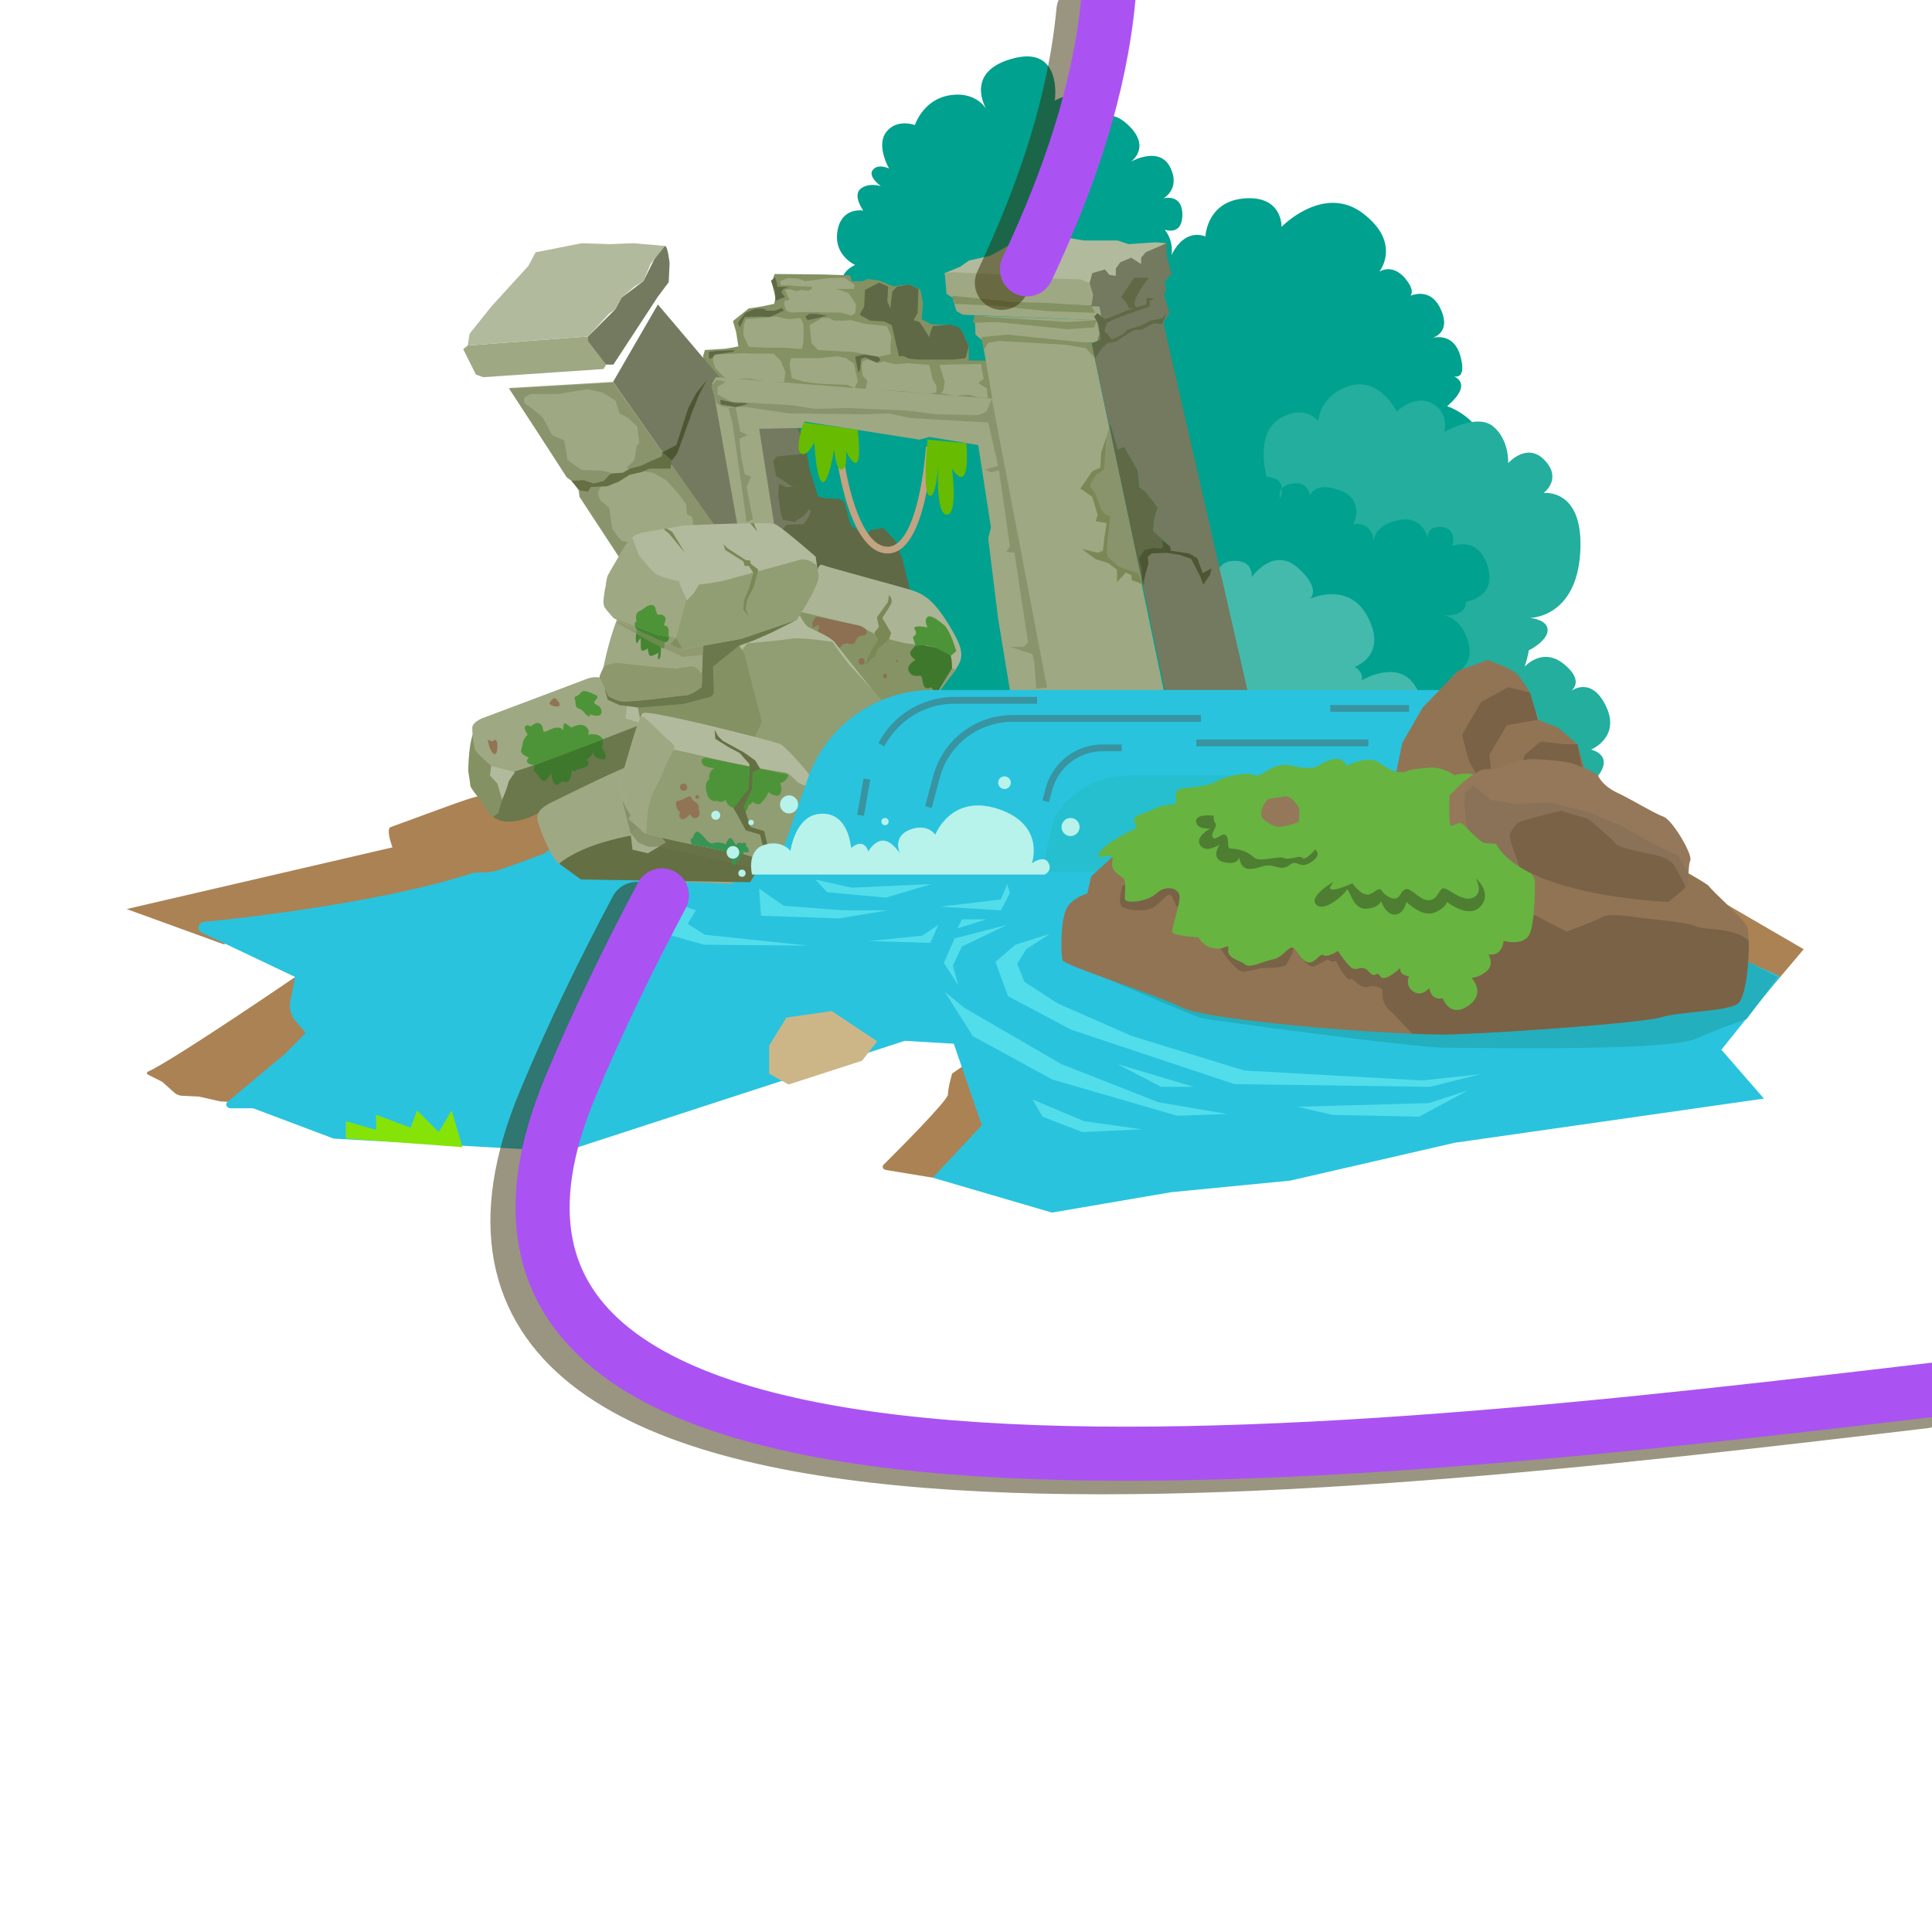 <svg xmlns="http://www.w3.org/2000/svg" width="1000" height="1000" viewBox="0 0 1000 1000"><defs><style>.cls-1{isolation:isolate;}.cls-2{fill:#00a18e;}.cls-3{fill:#23ae9e;}.cls-4{fill:#44baac;}.cls-5{fill:#5f6946;}.cls-6{fill:#737a5f;}.cls-33,.cls-7{fill:#849162;}.cls-8{fill:#b2ba9d;}.cls-9{fill:#9ea883;}.cls-10{fill:#c2a382;}.cls-11{fill:#67bb00;}.cls-12{fill:#89946c;}.cls-13{fill:#7a8855;}.cls-14{fill:#4c5633;}.cls-15{fill:#647044;}.cls-16{fill:#ab8254;}.cls-17{fill:#aad233;}.cls-18{fill:#29c3de;}.cls-19{fill:#52ddeb;}.cls-20{fill:#abb494;}.cls-21{fill:#869365;}.cls-22{fill:#3e782d;}.cls-23{fill:#4d9438;}.cls-24{fill:#919d73;}.cls-25{fill:#8c7051;}.cls-26,.cls-29{fill:#6b784b;}.cls-27{fill:#917454;}.cls-28{fill:#a5ae8b;}.cls-29{opacity:0.48;}.cls-29,.cls-33{mix-blend-mode:multiply;}.cls-30{fill:#389454;}.cls-31{fill:#8d996d;}.cls-32{fill:#458532;}.cls-33{opacity:0.57;}.cls-34{fill:#818e5e;}.cls-35{fill:#3894a0;}.cls-36{fill:#26bfcf;}.cls-37{fill:#b7f2eb;}.cls-38{fill:#7a6246;}.cls-39{fill:#23afbd;}.cls-40{fill:#7a6247;}.cls-41{fill:#67b441;}.cls-42{fill:#4e7e31;}.cls-43{fill:#947859;}.cls-44{fill:#897258;}.cls-45{fill:#86e307;}.cls-46{fill:#ccb687;}.cls-47,.cls-48{fill:none;stroke-linecap:round;stroke-miterlimit:10;stroke-width:28px;}.cls-47{stroke:#362d02;opacity:0.5;}.cls-48{stroke:#aa53f2;}</style></defs><title>L2</title><g class="cls-1"><g id="plano_2"><path class="cls-2" d="M436.29,155.41s-5.62-12.65,6.32-18.27c0,0-11.24-4.92-9.14-17.57S446.83,109,446.83,109s-5.62-7.73-1.41-11.24S456,96.38,456,96.38s-7-4.92-4.22-8.43,8.43-.7,8.43-.7-7-11.95-1.41-19,14.76-3.51,14.76-3.51,4.22-13.35,18.27-15.46,19,7.73,19,7.73-12.65-19.68,13.35-26.7,21.79,21.79,21.79,21.79,9.84-6.32,14.76,2.11a10.77,10.77,0,0,1-2.11,14.05s11.24-16.16,24.6-4.22,2.11,19.68,2.11,19.68S600,75.3,605.65,86.54s-3.51,16.16-3.51,16.16,9.84-2.81,9.84,8.43-9.14,7.73-9.14,7.73a17.08,17.08,0,0,1,3.51,13.35s5.62-14.05,17.57-9.84c0,0,.7-18.27,20.38-19.68s19,14.76,19,14.76,21.79-22.49,42.16-7,8.43,30.22,8.43,30.22,7-4.92,14.05,4.22-1.41,9.84-1.41,9.84,12.65-8.43,19,4.92-4.92,15.46-4.92,15.46,11.95-4.22,15.46,9.84-5.62,9.14-5.62,9.14,14.05,2.81-1.41,16.16c0,0,28.11,9.14,17.57,37.25l21.79,130H458.78L367.42,227.79Z"/><path class="cls-3" d="M655.55,246.77s-6.32-22.49,7-30.22S682.25,218,682.25,218s.7-13.35,16.16-18.27S723,213,723,213s9.14-9.14,18.27-4.22,6.32,14.76,6.32,14.76,16.87-9.84,25.3-2.81,7.73,19,7.73,19,9.84-11.24,19-1.41-.7,16.87-.7,16.87,21.08-2.81,19,30.92-26,33.73-26,33.73,9.14.7,9.14,6.32-9.84,10.54-9.84,10.54,0,2.11-2.11,8.43c0,0,9.14-10.54,20.38-1.41S813,357.8,813,357.8s10.54-8.43,18.27,7.73S823.5,388,823.5,388s13.35,2.81,2.11,15.46-16.16,1.41-16.16,1.41,9.84,9.14-2.11,19.68c0,0,9.14-2.81,10.54,7.73s-13.35,13.35-13.35,13.35l-68.87-9.14L756,383.8s14.76-11.24,7-24.6-14.76-8.43-14.76-8.43,15.46-3.51,11.95-17.57-13.35-14.76-13.35-14.76,11.95,1.41,11.95-7c0,0,16.16-2.11,11.24-18.27s-18.27-10.54-18.27-10.54,2.81-9.14-5.62-9.84-7,6.32-7,6.32-2.11-12.65-15.46-9.84-12.65,11.24-12.65,11.24,0-10.54-10.54-9.14c0,0,6.32-12.65-7-17.57S678,256.6,678,256.6s-.7-7.73-9.14-6.32-6.32,7.73-6.32,7.73S667.5,247.47,655.55,246.77Z"/><path class="cls-4" d="M628.84,306.5S626.74,291,638,290.34s9.84,8.43,9.84,8.43,11.24-16.16,23.89-4.92S678,310,678,310s20.38-9.84,30.22,9.84-7,25.3-7,25.3,4.92,2.81,3.51,7c0,0,17.57-10.54,26.7,1.41s4.22,21.79,4.22,21.79,4.72-14.09,23.89-7c0,0,9.14-15.46,21.08,0,0,0,12.65-8.43,15.46,2.81s-4.92,12.65-4.92,12.65,9.14,10.54-2.11,15.46l-28.81,58.33L616.19,444.94Z"/></g><g id="plano1"><path class="cls-5" d="M411.93,218l4.45,9.6L419,242.78l4.45,14.29,3.28.7,7.73.47,2.58,1.64s2.81,10.78,3.28,11.71,7.5,5.62,7.5,5.62l2.81-2.81,6.56-1.17,6.56,7,3.51,9.84,4.45,18.27s-41.23,6.32-42.16,5.86-35.84-27.64-35.84-27.64l-3-64.42,1.17-4.45Z"/><path class="cls-6" d="M416.85,234.82l-14.76,1.41-1.87,2.34,1.41,7.73,8.67,5.62,4.45-.47-8,.7-3.51-1.87-.47,6.09L404,265l1.17,4,6.09,1.17,4.92-3.28,2.58-3.28s1.17.23.7,1.87-3.51,5.86-3.51,5.86l-8.9.23-3,3.75-4.45,2.58-7.73-58.8,19-.94,2.81,5.39Z"/><polygon class="cls-7" points="400.92 141.82 425.98 142.06 440.04 142.53 440.98 145.57 446.36 145.57 449.18 144.4 454.8 145.1 462.29 148.15 470.26 147.21 476.35 149.79 477.75 157.05 477.05 165.25 481.97 167.82 493.68 168.53 497.9 171.34 501.41 179.3 501.41 186.56 515 186.8 518.04 209.29 365.78 202.26 363.91 184.22 364.85 181.18 375.62 180.47 382.18 179.3 381.01 171.81 379.37 166.18 387.57 159.63 393.89 158.69 400.69 157.28 401.39 154.24 399.51 146.27 400.92 141.82"/><polygon class="cls-6" points="563.84 144.16 562.79 150.49 567.71 159.98 576.84 156.11 580.35 153.65 606.36 141.71 603.9 132.57 603.78 125.89 599.33 125.54 565.6 135.73 563.84 144.16"/><polygon class="cls-6" points="567.71 177.43 601.44 167.71 605.3 162.44 602.49 152.25 603.54 150.49 602.84 145.92 606.36 141.71 595.11 138.19 564.19 153.65 553.3 156.46 567.71 177.43"/><polygon class="cls-8" points="489 141.35 496.96 138.07 501.65 134.79 512.42 132.45 529.29 123.08 543.81 121.21 552.71 123.08 561.15 124.49 578.48 124.49 584.1 126.36 598.16 125.42 603.78 125.89 593 130.58 590.66 133.39 590.66 136.67 585.51 133.39 579.89 135.73 577.54 139.01 577.54 142.76 574.26 142.29 571.92 139.48 565.36 141.35 563.96 146.51 522.26 145.57 489.47 144.16 489 141.35"/><polygon class="cls-9" points="317.33 197.66 384.79 293.58 332.08 306.23 299.84 257.07 299.49 253.79 296.33 249.23 293.4 247.24 263.57 200.82 317.33 197.66"/><polygon class="cls-6" points="340.52 157.6 317.33 197.66 384.79 293.58 388.74 214.44 340.52 157.6"/><polygon class="cls-9" points="382.65 277.22 368.59 198.51 370.47 195.23 515.23 206.47 541.47 367.64 524.13 365.76 516.64 320.32 511.49 278.62 512.89 273 506.33 230.37 481.03 226.15 475.88 227.56 416.38 218.19 415.91 221.47 392.95 221.94 401.39 275.81 382.65 277.22"/><polygon class="cls-9" points="539.74 357.88 508.11 174.47 565.03 177.63 605.09 370.53 539.74 357.88"/><polygon class="cls-6" points="650.41 377.91 608.25 382.12 591.41 302.42 592.07 302.99 593 294.08 593 286.59 597.69 285.19 603.78 286.12 605.65 282.84 596.75 274.88 597.22 269.25 599.1 262.7 593 254.73 589.72 252.39 588.79 243.48 581.76 231.31 578.48 232.71 574.73 219.59 574.23 221.14 565.03 177.63 601.92 166.03 650.41 377.91"/><polygon class="cls-9" points="304.41 174.15 313.78 188.67 312.37 191.01 250.06 195.23 246.31 193.83 239.76 180.71 242.1 178.83 304.41 174.15"/><path class="cls-10" d="M459.48,286.47c-19.59,0-25.85-46.4-26.1-48.38l3.48-.45c1.64,12.61,8.91,45.32,22.62,45.32,4.57,0,11-4.4,15.92-25.35a183.82,183.82,0,0,0,3.88-26.41l3.51.22a187.82,187.82,0,0,1-4,27C474.49,277,468,286.47,459.48,286.47Z"/><path class="cls-11" d="M415.91,218.66s-4.68,13.59-1.41,15.93,7-5.62,7-5.62.94,19.68,4.22,20.61,6.09-17.33,6.09-17.33.47,10.78,3.75,10.78,2.34-9.37,2.34-9.37,9.37,19.21,6.09-11.24Z"/><path class="cls-11" d="M480.1,227.56s-2.81,27.17.94,29,4.68-17.33,4.68-17.33-1.87,26.7,4.22,27.17,2.81-23.89,2.81-23.89,9.37,15.93,7.5-13.12"/><path class="cls-6" d="M304.41,174.15l14.05-14.05,3.28-6.09L333,145.57l5.62-11.24s4.22-7,5.62-7,2.34,8.9,2.34,8.9l-.47,9.84-5.62,7.5-23,35.14h-3.75l-9.37-12.18Z"/><polygon class="cls-8" points="344.23 127.3 327.83 125.89 315.65 126.36 301.13 125.89 277.24 130.58 273.49 137.61 254.28 158.69 243.04 172.74 242.1 178.83 304.41 174.15 315.19 162.44 318.46 160.09 321.74 154 328.3 148.38 332.99 145.57 336.74 136.67 344.23 127.3"/><polygon class="cls-9" points="567.71 165.72 569.11 172.74 567.71 177.43 508.21 176.02 504.93 173.21 504.46 163.37 567.71 165.72"/><polygon class="cls-9" points="493.21 154.94 569.11 158.69 570.05 164.31 567.71 165.72 498.37 162.91 495.09 161.03 493.21 154.94"/><polygon class="cls-9" points="489 141.35 493.21 140.89 533.04 142.76 539.13 146.04 544.75 144.16 559.27 144.63 563.96 146.51 565.83 152.6 564.89 158.22 495.09 155.41 489.93 152.13 489 141.35"/><polygon class="cls-7" points="492.75 153.07 524.6 156.35 541.94 156.81 564.89 158.22 566.77 161.97 542.41 161.03 514.3 158.22 494.15 157.28 492.75 153.07"/><polygon class="cls-7" points="504.46 163.37 515.7 164.31 552.71 166.65 567.71 165.72 566.3 169.46 552.71 170.4 515.7 166.65 503.52 167.12 504.46 163.37"/><polygon class="cls-7" points="509.14 181.18 511.49 177.43 517.11 176.49 550.84 178.37 562.08 180.24 566.77 185.39 565.03 177.63 521.32 173.21 508.11 174.47 509.14 181.18"/><polygon class="cls-5" points="605.65 282.84 603.78 286.12 597.69 285.19 593 286.59 593 294.08 592.07 302.99 591.41 302.42 574.23 221.14 574.73 219.59 578.48 232.71 581.76 231.31 588.79 243.48 589.72 252.39 593 254.73 599.1 262.7 597.22 269.25 596.75 274.88 605.65 282.84"/><polygon class="cls-12" points="591.41 302.42 585.98 297.83 571.92 289.87 567.23 289.4 560.21 284.24 568.18 286.12 571.92 284.24 573.33 277.69 572.86 270.66 567.23 269.73 568.18 266.44 565.37 257.07 559.27 252.86 565.37 243.96 569.58 242.08 570.04 234.12 574.23 221.14 591.41 302.42"/><polygon class="cls-12" points="513.36 206.47 541.94 355.93 536.32 356.39 535.38 342.81 534.44 338.59 527.41 336.25 522.73 334.84 529.76 334.84 532.1 332.5 525.07 286.12 520.86 285.65 522.73 282.84 517.11 243.49 512.89 244.42 509.61 243.02 516.64 241.14 511.49 218.66 485.72 217.25 470.73 216.31 459.95 213.97 447.3 214.44 408.42 213.97 386.4 210.69 380.77 210.69 374.68 210.69 370.94 208.82 368.13 199.92 370.94 196.64 375.62 197.57 371.4 200.38 371.4 204.13 378.43 207.88 409.82 209.75 422 211.63 438.4 211.16 470.26 212.57 484.78 214.44 506.33 214.91 510.55 213.03 513.36 206.47"/><polygon class="cls-12" points="377.03 211.16 378.9 217.72 381.92 238.51 381.92 238.51 382.65 243.49 384.05 252.86 386.4 270.19 389.68 268.79 386.4 251.92 388.74 246.77 385.46 245.36 383.58 235.99 382.65 227.09 386.87 225.22 383.12 223.34 380.77 210.69 377.03 211.16"/><path class="cls-13" d="M572.62,226.74,570,234.12l-.46,8L565.36,244l-6.09,8.9,6.09,4.22,2.81,9.37-.94,3.28,5.62.93-1.29,8.08-.7,6.68-2.69.7-8-1.88,7,5.16,6.44,2,4.57,3.51v6.32l4.57-4.92,3.16,1.52s-.7,2.69.35,2.69,5.08,1.9,5.08,1.9l-2.27-5.76-10.19-3.51-5.62-4.92-.35-5.62,1.76-15.46-2.46-.7L570.16,264l-3.51-9.14L564.19,252l.7-2.46,2.46-3.87,4.22-2.81.35-7.38Z"/><polygon class="cls-14" points="627.09 294.2 626.38 297.36 622.87 302.63 621.11 298.07 616.55 289.28 610.57 287.17 603.78 286.12 596.17 286.47 594.06 288.23 594.41 291.74 591.41 302.42 590.9 294.2 589.49 288.93 592.3 284.71 596.87 283.66 601.09 284.01 602.14 282.61 601.44 279.8 605.65 282.84 606 285.07 615.49 286.47 619.71 288.93 622.52 296.66 627.09 294.2"/><path class="cls-12" d="M321.74,279.8c-1.41-1.05-4.92-6.32-4.92-6.32l-1.41-10.54-4.92-4.22-1.05-3.51,1.41-3.51,9.49-2.46,2.11-2.81L317.53,245l-6.32-1.41L301,243.25,293.63,238l-.7-5.27-1.05-4.92-6-2.46L281,216.2s-6.32-5.62-8.43-6.68-1.05-3.87-1.05-3.87l3.16-1.76h14.41l15.11-2.46,7.73,1.76,6.68,4.22,2.11,6.68,4.22,2.11,4.92,4.57,1.05,8.43L329.47,231l-1.05,7-4.22,4.22,6,1.41,7.73,1.05,7,3.87,6,6.68,4.22,5.62.35,5.27,2.81,1.41.7,4.92-8.47,7.14,20.77-5.73-54-75.81-53.76,3.16,29.67,45.31,2.86,2.51,3.75,4.8.44,3.45,20.06,30.63,18.51-5.11C332.11,281.85,322.64,280.47,321.74,279.8Z"/><polygon class="cls-15" points="295.74 248.87 302.07 248.52 307.34 250.28 312.61 248.87 315.42 245.71 317.53 245.01 322.45 244.66 325.96 242.55 331.58 241.14 336.85 238.69 342.48 236.22 342.83 234.12 347.75 238.33 347.04 242.55 336.15 242.55 332.29 244.31 325.96 245.71 320.34 249.23 314.37 251.69 305.93 252.04 304.18 254.5 299.96 253.79 295.74 248.87"/><polygon class="cls-14" points="342.83 234.12 350.09 230.37 356.18 211.39 360.39 203.43 365.78 196.87 361.8 204.37 358.52 212.57 350.56 234.59 347.75 238.33 342.83 234.12"/><path class="cls-5" d="M587,143.81l-4.92,7.38-1.76,2.46,2.46,2.81,1.76,3.16,4.22-.35s-3.16-.35-.35-6a46.43,46.43,0,0,1,6.32-9.49Z"/><polygon class="cls-5" points="571.92 165.25 579.3 162.44 583.16 160.68 593.36 157.52 593.36 154.35 597.57 154.35 595.11 155.76 595.11 158.57 579.3 164.19 572.98 167 571.57 171.22 573.33 172.98 575.43 175.79 580.71 173.33 583.87 170.52 590.9 168.41 595.46 165.95 601.44 164.9 603.9 162.09 601.44 167.71 596.87 167.36 591.25 170.52 587.03 170.87 583.87 172.63 577.54 176.84 573.33 177.55 570.87 179.65 566.77 185.39 565.03 177.63 569.81 175.79 568.76 168.06 566.3 163.84 568.06 162.09 571.92 165.25"/><polygon class="cls-9" points="387.57 179.54 398.11 180 406.78 180 414.98 180.71 415.91 176.73 415.91 167.82 414.27 164.54 408.42 165.25 401.39 163.84 394.36 164.54 386.16 165.25 384.99 168.06 384.76 173.45 387.57 179.54"/><path class="cls-9" d="M419,168.29l6.56-3.75H429l2.58,1.41h6.09a8.08,8.08,0,0,1,2.81-.23c.94.23,7,1.87,7,1.87L459,168.76s2.34,4.92,2.34,5.62-.47,4.68-.47,4.68l.23,4.22-6.56,1.41-13.35-2.58-10.31-.47-7.5-.47-3.28-3.51Z"/><path class="cls-9" d="M404.2,186.8l-3.75-3.75h-9.6l-5.39-.23-10.78.47-4.68.23-1.17,2.58,1.41,4.45s5.15,5.62,6.09,5.62,11.48-.23,11.48-.23l9.37,1.64,8.67.23.7-5.15Z"/><path class="cls-9" d="M415.21,185.39h-5.86l-.7,3.28,1.17,7,5.86,1.87s5.62.7,7.26.94,15.46.7,15.46.7l4,1.64,1.64-3.51-2.11-9.14-4-2.81-4.45-.94-9.6.94Z"/><path class="cls-9" d="M449.18,186.1l-2.58.7a9.49,9.49,0,0,0-.7,2.34c0,.7.7,5.39.7,5.39l2.34,2.58-.94,4.45,19,.94,13.82,1.41,3.75-.7.23-3.28-2.11-3.75L481,188.91,470.26,188l-7.26.47L457.37,187l-2.58.94Z"/><path class="cls-9" d="M507.74,188.44l-16.4.23-5.15.23.94,2.81,1.87,5.86-.7,4.45s-1.64,1.64-.94,1.64,6.56,1.17,6.56,1.17l7.5-.47,5.39,1.41,4.45.23-.47-4.92-4.45-2.81,2.81-2.11Z"/><polygon class="cls-9" points="406.31 150.02 408.88 149.79 412.63 150.72 414.27 150.02 418.25 150.49 420.13 149.55 420.13 148.38 412.16 148.15 408.88 147.68 404.2 147.68 403.73 145.57 407.48 143.93 413.1 144.16 416.85 145.57 423.64 144.63 429.03 143.93 436.99 143.7 439.1 145.1 442.38 147.44 441.91 149.55 432.78 149.55 439.1 151.66 440.98 154.24 443.08 157.52 442.62 162.2 440.74 163.37 434.89 161.73 425.75 161.73 419.66 161.5 409.59 161.73 407.01 160.8 406.07 158.45 406.07 155.64 408.65 155.18 406.31 150.02"/><polygon class="cls-5" points="459.72 148.38 455.03 146.27 447.77 150.02 447.54 153.77 447.3 158.69 444.96 162.91 450.35 165.95 457.84 166.42 461.59 168.29 464.17 179.54 465.34 184.46 467.45 184.22 470.49 185.63 474.94 186.1 493.21 186.1 499.77 185.39 501.41 179.3 497.9 171.34 495.56 169 491.57 168.06 482.91 168.76 481.74 171.34 481.03 174.62 477.99 169.7 475.88 166.65 472.83 165.72 474.94 161.97 475.18 154.71 475.41 149.55 470.26 147.21 464.17 148.38 461.82 150.96 460.89 159.86 459.25 155.88 459.72 148.38"/><polygon class="cls-5" points="416.85 163.84 418.02 165.72 423.41 164.54 428.09 163.37 422.24 162.44 418.96 162.44 416.85 163.84"/><polygon class="cls-5" points="401.15 143.46 399.05 145.34 401.15 150.96 401.39 155.88 402.56 155.18 406.31 153.77 404.43 151.19 405.37 149.55 408.42 148.62 402.32 148.38 402.09 146.27 401.15 143.46"/><polygon class="cls-5" points="442.62 184.69 444.26 192.89 445.19 191.48 445.66 185.86 447.77 184.92 453.86 187.74 455.73 186.33 454.56 184.69 447.54 183.52 444.72 183.99 442.62 184.69"/><path class="cls-5" d="M381.95,167.12l.94,2.34,2.58-5.39,8-.23,4.92.23,7.26-3.28-.94-1.41-3.51,1.41h-4.22l-1.64-.94a27.84,27.84,0,0,0-4.45,0c-.7.23-5.15,2.11-5.15,2.11Z"/><polygon class="cls-5" points="366.95 185.63 366.95 182.11 370.94 181.65 380.31 181.18 379.6 182.11 370 183.52 368.36 185.39 366.95 185.63"/><polygon class="cls-5" points="372.81 206.94 380.54 208.58 385.46 208.58 387.1 209.05 380.77 210.69 373.04 209.29 372.81 206.94"/><polygon class="cls-16" points="868 453.19 933.6 491.32 902.68 527.87 852.27 493.57 868 453.19"/><polygon class="cls-17" points="528.86 378.39 532.22 407.37 361.67 407.37 359.2 385.08 528.86 378.39"/><polygon class="cls-16" points="363.91 403.48 360.36 402.11 65.54 470.52 115.67 488.73 360.85 433.93 363.91 403.48"/><path class="cls-16" d="M482.8,609.57l-24.27-4c-1.52-.25-2.16-1.75-1.17-2.73,7.75-7.69,33.31-33.32,33.31-36.38,0-3.61,2.17-10.84,2.17-10.84l8-5.42,21-1.81,19.57,48.8Z"/><path class="cls-16" d="M152.8,505.68s-63.35,43.25-76.21,49a.83.83,0,0,0,0,1.56l6.57,3.28a6.13,6.13,0,0,1,1.35.91l5.69,5.1a6.78,6.78,0,0,0,4.2,1.64l7.9.37a7.36,7.36,0,0,1,1.32.18L114,570.08l3.83.2,24.46-4.8,45.51-25.56Z"/><path class="cls-18" d="M105.93,477.12c28.93-2.68,114.5-13.45,153.06-30.71l102.67-25.26v-21L527,398.54l96.64-27.13,297.74,134L891,543.33l22,25.3-160,22.86-85.21,19.6-61.64,6-61.65,10.55L482.8,609.57l25.39-27.13-14.51-42.2-25.38-1.51L292.41,596l-119.67-6.65-41.23-15.52a2.8,2.8,0,0,0-1-.18h-11c-2.12,0-3.19-2.13-1.69-3.38l29.51-24.62,10.88-11-5.18-6.16a12,12,0,0,1-2.78-10.17l2.52-12.64-48.42-23C101.51,481.13,102.53,477.44,105.93,477.12Z"/><polygon class="cls-19" points="543.34 483.36 525.54 488.98 515.23 497.88 521.79 515.68 554.59 533.02 638.92 561.13 740.11 562.53 766.35 555.98 736.36 559.25 644.07 554.1 585.98 536.3 547.56 519.43 530.23 508.19 526.48 498.82 531.16 491.32 543.34 483.36"/><polygon class="cls-19" points="521.32 478.67 497.9 489.92 493.21 499.75 496.02 510.06 488.53 498.35 494.15 485.7 521.32 478.67"/><polygon class="cls-19" points="489 513.34 503.52 536.3 544.75 558.79 609.4 577.53 635.17 576.59 599.56 570.5 549.43 550.82 499.3 521.77 489 513.34"/><polygon class="cls-19" points="671.71 572.84 739.64 570.97 759.79 564.41 734.49 577.99 689.51 577.06 671.71 572.84"/><polygon class="cls-19" points="578.48 550.82 600.97 562.53 617.83 562.53 578.48 550.82"/><polygon class="cls-19" points="534.44 569.09 561.15 580.34 591.13 584.55 560.21 585.96 539.6 577.99 534.44 569.09"/><polygon class="cls-19" points="458.55 464.62 428.09 461.81 422 455.25 440.74 459.46 481.97 457.59 458.55 464.62"/><polygon class="cls-19" points="392.95 459.93 405.61 468.83 436.53 471.18 459.48 471.18 434.18 475.39 393.89 473.99 392.95 459.93"/><polygon class="cls-19" points="345.17 458.06 334.86 460.87 333.93 464.62 346.57 470.71 346.11 483.83 364.38 488.98 418.25 489.45 364.85 483.83 355.94 478.2 360.16 471.18 341.42 464.62 345.17 458.06"/><polygon class="cls-19" points="449.64 487.11 477.29 484.3 485.72 478.67 481.5 488.04 449.64 487.11"/><polygon class="cls-19" points="486.65 469.3 518.04 465.56 521.32 457.59 522.73 462.27 518.04 471.18 486.65 469.3"/><polygon class="cls-19" points="497.9 475.86 495.56 480.55 510.55 475.86 497.9 475.86"/><path class="cls-16" d="M408.88,368.34c-2.34,1.56-3.51,18.27-3.51,22.49s16.16,14.76,16.16,14.76l26.7-28.81S437.7,364.83,434.18,362s-8.43-3.51-10.54-2.81S413.1,365.53,408.88,368.34Z"/><path class="cls-16" d="M202.28,428.07c-3.56,1.29,2.81,15.46,4.22,19.68s5.62,4.22,8.43,4.22,34.43,0,39.35-.7,20.38-7,26.7-9.14,2.11-14.05-4.22-24.6-9.14-5.62-19-6.32S243,413.32,202.28,428.07Z"/><path class="cls-20" d="M416.61,307.91c7.11-7.11,5.62-16.87,9.14-15.46s40.76,11.24,47.08,13.35,11.95,6.32,20.38,21.08S496.73,343,488.29,355,477.05,367.64,464.4,369s-40.76-4.22-40.76-4.22-17.57-30.92-20.38-36.54S408.88,315.64,416.61,307.91Z"/><path class="cls-21" d="M483.84,361.55l8.9-15.46a20.6,20.6,0,0,0-.7-6.56c-.94-2.81-7.5-4.22-9.37-4.68S468.85,333,468.85,333s-12.18-2.81-14.05-3.75-10.07-5.39-10.07-5.39l-30.92-7.26-8.67,22,43.57,27.64Z"/><path class="cls-22" d="M473.89,334.26s-2.81,2.46-2.81,3.87,2.81,3.51,2.81,3.51-5.62,2.81-3.16,6.32,5.62.7,6.32,2.46.35,7.73,4.92,5.27l2.81,3.51,3.51-6,4.45-7.14s-.12-5.5-.7-6.56-4.1-3.51-4.1-3.51-8.78-1.76-10.19-2.11A9.89,9.89,0,0,0,473.89,334.26Z"/><path class="cls-23" d="M487.94,323s-6.32-5.62-8.08-3.51.35,5.27.35,5.27-8.43-1.76-6.68,1.05-1.05,3.87-1.05,3.87l1.41,4.57a18,18,0,0,1,8.78.59,38.08,38.08,0,0,1,9.37,4.68l2.93-2.46S491.46,324.77,487.94,323Z"/><polygon class="cls-24" points="495.09 346.32 492.75 346.09 484.78 359.21 495.09 346.32"/><path class="cls-13" d="M447.54,344.45l5.62-5.27,1.05-3.16,6-5.27,1.05-3.16-4.57-7.73s3.51-5.27,4.57-7.38-1.05-4.57-1.05-4.57l-.7,3.87-5.62,7.73,1.05,4.92-2.46,3.16,2.11,3.51L451.4,336Z"/><path class="cls-25" d="M422.59,319.15s-2.46,2.11-2.11,4.57,1.76-.35,3.16,0-3.16,9.84-.7,10.54,4.92-3.87,6-2.11-5.27,10.89,0,9.14,4.57-6,7.38-7.73,5.27,1.76,6.68-2.11,4.92-1.41,5.62-3.87-3.87-3.75-3.87-3.75Z"/><ellipse class="cls-25" cx="445.95" cy="342.34" rx="1.58" ry="1.76"/><ellipse class="cls-25" cx="458.08" cy="349.89" rx="1.05" ry="1.23"/><circle class="cls-25" cx="464.23" cy="342.16" r="0.53"/><path class="cls-26" d="M252.17,418.94c4.55,8,12.65,7,19.68,4.92s26-14.05,30.92-16.16,28.11-11.24,28.11-11.24l5.62-23.19L245.85,388v9.14C245.85,402.07,249.36,414,252.17,418.94Z"/><path class="cls-7" d="M246.55,376.77l6,14.05,7.38,8.43V414l-2.11,7-3.16,2.11L248,413.32s-4.57-5.62-4.57-6.68-1.05-7.38-1.05-7.38S242.33,381,246.55,376.77Z"/><path class="cls-9" d="M336.5,373.26s-19.68-19-22.49-21.08-7-2.11-10.54-.7-54.11,20.38-54.11,20.38-4.92,2.11-4.92,4.92A54.62,54.62,0,0,0,245.85,388c.7,2.11,10.54,9.84,12.65,12.65S317.53,380.29,336.5,373.26Z"/><polygon class="cls-8" points="254.28 396.45 266.58 399.61 263.42 404.18 262.01 408.75 259.9 414.02 257.44 405.59 253.58 401.37 254.28 396.45"/><path class="cls-23" d="M276.77,396.1s-4.57-.53-4-2.46,1.41-1.41,1.41-1.41-5.27-1.58-4.39-4.22.53-5.27,3.34-7.73c0,0-2.28-3.16-1.23-4.39s2.81.18,2.81.18,3.16-3.16,5.09-1.23.7,3.16,1.76,3.87,7-4.57,10-.7c0,0-.35-4.57,1.23-3.51s3,2.11,3,2.11,4.57-2.81,7.38-.53,1.05,4.22,1.05,4.22,5.8-1.49,7.91,2.46Z"/><path class="cls-22" d="M276.77,396.1s-1.23,2.28.35,3.69,3.34,5.27,5.09,4.22,3-4,3-4,1.05,8.43,4,5.8,3.16,0,4.92-1.41,1.93-5.8,1.93-5.8,1.76,1.58,2.64-.35c7.64-1.41,6-3.34,5.27-5.27,0,0,3.87-2.64,2.46-4.22,0,0,.92,2.4,2.11,3.16s5.45,2.28,5.09-.35a11.06,11.06,0,0,0-2.28-4.92s.88-.79.7-3.87Z"/><path class="cls-23" d="M300.78,358.39c-1.71,2.42-4.1,1.87-3.28,3.4s-.35,4.45,2.23,5,5,6.44,5.74,2.93c0,0,6.09,2.46,5.86-1.41s-3.87-3.16-3.75-4.68,3.75-3-.12-4.22C307.45,359.44,302.18,356.39,300.78,358.39Z"/><path class="cls-27" d="M289.42,365.3c-1.08,1.22-5.27-.47-5-1.29s2.23-3.4,3.16-2.46S290.35,364.24,289.42,365.3Z"/><path class="cls-27" d="M252.52,382.75c.35,4.45,2.69,8,3.75,7.61s1.29-3.4,1.17-5.27-1.41-2.81-2-1.76S252.52,382.75,252.52,382.75Z"/><path class="cls-8" d="M460.89,368.34c-11.24-13.35-26.7-33-28.81-35.84s-10.54-6.32-13.35-7.73-5.62-8.43-7.73-11.24-16.87,4.22-27.41,7.73-44.27,17.57-47.08,19-6.32,2.81-8.43,4.22-4.22,27.41-4.22,27.41L440.51,408.4Z"/><path class="cls-24" d="M382.65,338.59v9.84c0,1.87,2.81,16.87,3.28,21.55s1.87,16.4,1.87,16.4l38.89,23.42s35.61-38.42,34.2-41.46-17.8-20.38-21.08-24.13-8.9-11.95-8.9-11.95-15.93-2.58-21.55-1.64S386.86,333,386.86,333A41.87,41.87,0,0,0,382.65,338.59Z"/><path class="cls-7" d="M385.46,338.59l-8.9-14.05-6.09-1.41s-39.82,12.18-41.7,13.12-1.41,3.75-1.64,9.14,5.39,33,5.39,33l54.35,11.24,7.5-15.93S385.93,341.87,385.46,338.59Z"/><path class="cls-9" d="M305.58,454.08s-12.65-4.92-16.16-7S281,433,279.58,428.78s-4.22-8.43,5.62-13.35,37.25-18.27,40.76-19,54.81,23.19,59.73,28.81,2.11,14.05,3.51,20.38S378,457.59,378,457.59Z"/><path class="cls-15" d="M332.52,431.82c-4.22,0-18.27,2.81-28.58,7s-14.52,8.2-14.52,8.2l11.24,8.2,87.61,1.41,6.56-10.78-44-17.8Z"/><polygon class="cls-28" points="334.39 424.33 326.43 431.35 327.37 439.79 335.33 441.66 344.7 436.04 334.39 424.33"/><path class="cls-29" d="M322.09,414.37s4.22,8.43,6.68,10.89,8.08,4.92,8.08,4.92l59.38,13-4.57,6.32-50.6-11.24h-5.62l-4.92-2.11-4.1-4.8Z"/><path class="cls-8" d="M421.53,405.59a11.45,11.45,0,0,1-.77,2.56c-3.39,9-16.8,37.49-16.8,37.49s-57.39-10-69.53-14.36a12.51,12.51,0,0,1-1.25-.51,2.61,2.61,0,0,1-.9-.58c-.12-.15-.25-.33-.39-.53a80.84,80.84,0,0,1-4.91-8.76c-3.4-6.82-6.81-15-5.95-16.7,1.19-2.39,7.25-25.66,10.53-33,.57-1.28,1.05-2.07,1.42-2.17,4.92-1.41,68.17,14.76,71,16.16S421.53,402.78,421.53,405.59Z"/><path class="cls-24" d="M420.77,408.15c-3.39,9-16.8,37.49-16.8,37.49s-57.39-10-69.53-14.36l0,.54-1.21-1.05a2.61,2.61,0,0,1-.9-.58c-.12-.15-.25-.33-.39-.53l-6.59-5.73,1.69-3,18.65-33.57,3.07.66,10,2.15,17.8,4.22s25.77,5.15,28.58,5.15,6.09,3.75,7.49,5.16C413.59,405.61,418,407.22,420.77,408.15Z"/><path class="cls-9" d="M348.71,388c-.79,1.78-2.63,4.57-4.48,9.18a124.65,124.65,0,0,1-6.56,13.58l-2.35,8.9-.89,11.64,0,.54-1.21-1.05-1.29-1.12-6.59-5.73,1.69-3c-3.4-6.82-6.81-15-5.95-16.7,1.19-2.39,7.25-25.66,10.53-33a3.19,3.19,0,0,1,.95-.3c1.41,0,10.78,9.84,10.78,9.84s4.68,3.75,5.62,5.15C349.24,386.39,349.12,387,348.71,388Z"/><path class="cls-23" d="M365.78,392.23s-3-.47-2.58,2.34,6.56,3,6.56,3a5.41,5.41,0,0,0-2.58,5.86s-2.81.94-1.41,6.79,5.62,4.22,5.62,4.22,1.64,1.64,4.22-.47a5.74,5.74,0,0,0,4.1,4.22s.82,3.51,4.1,3,3.51-4.45,3.51-4.45a2,2,0,0,0,1.87-1.87s2.81,2.11,4.22,1.17,4-4.45,4.22-6.09c0,0,5.15,3.75,6.32.7a5.85,5.85,0,0,0-.23-5.15s4.45-1.64,4.22-4.68Z"/><polygon class="cls-15" points="369.88 377.83 370.23 382.4 376.91 386.61 382.88 389.77 387.8 395.4 388.15 397.86 387.45 408.4 379.72 418.24 386.05 429.83 393.42 431.94 395.53 440.72 396.24 443.18 397.64 438.97 395.53 430.18 388.5 428.07 384.99 417.53 389.21 408.4 389.56 399.61 393.42 397.86 390.96 393.64 384.99 389.42 374.1 383.45 371.64 380.99 369.88 377.83"/><path class="cls-27" d="M350.56,418.94s-1.87-4.45.47-4.45,6.32-3.75,6.79-1.64,4.92,2.81,3.75,6.09c0,0,1.64,2.81-.7,4.22s-3.75-1.87-3.75-1.87-2.58,3.51-4.45,2.58-.7-3.51-.7-3.51Z"/><circle class="cls-27" cx="353.84" cy="407.46" r="1.87"/><circle class="cls-27" cx="360.87" cy="412.47" r="0.96" transform="translate(-157.08 591.58) rotate(-67.89)"/><path class="cls-30" d="M358.05,437s-1.17-3,0-3,1.17-5.39,4.22-2.81,4.45,6.09,7.26,5.15,6.09.7,6.09.7,1.64-4.45,3-3a13.52,13.52,0,0,1,2.34,3.51s1.17-2.34,2.81-.94c0,0,3-1.64,2.34,1.41,0,0,.94.23,1.41,2.11s-2.81.7-2.81.7l.47,1.64Z"/><path class="cls-30" d="M377,440.49s-.94,2.11,0,3.51,1.64-1.41,1.64-1.41-.23,5.39,1.41,5.15,1.41-4.68,1.41-4.68,0,2.58.94,2.34.7-3.51.7-3.51Z"/><polygon class="cls-26" points="313.13 357.1 314.54 362.19 320.69 365 330.64 366.23 330 362.54 313.13 357.1"/><path class="cls-26" d="M330.65,366.23l23-1.87,13.65-3.61a3,3,0,0,0,2.2-3l-.62-18.26-.7-7.5-12.18-.47L328.77,358.5Z"/><path class="cls-9" d="M364.61,323.37c-.46,6.48-.93,18.44-1.19,25.85-.13,3.85-.22,6.47-.22,6.47s-5.62,4.22-8.43,4.22-30.22,4.22-34.43,2.81a29.83,29.83,0,0,1-5.63-2.6,16.38,16.38,0,0,0-2.1-6.54c-.26-.43-1.81-.09-1.54-1.52.3-1.66.72-3.89,1.25-6.51,1.67-8.14,4.59-20.07,9.42-30.63C352.66,313.53,365.31,313.53,364.61,323.37Z"/><path class="cls-31" d="M363.42,349.22c-.13,3.85-.22,6.47-.22,6.47s-5.62,4.22-8.43,4.22-30.22,4.22-34.43,2.81a29.83,29.83,0,0,1-5.63-2.6l-3.64-8.05-.8-1.76a29,29,0,0,1,2.05-4.74,2.82,2.82,0,0,1,.76-.88c1.17-.7,5.85-1.64,5.85-1.64l17.1,1.88c4.22.46,14.05,1.17,14.05,1.17s8.2-1.64,9.37-.93A13.4,13.4,0,0,1,363.42,349.22Z"/><path class="cls-32" d="M329.57,325.94s-.79,4.21-.33,6.32,2.11-2.81,2.34-1.64-.23,5.62.7,6.09,3-1.17,3-1.17.23,4.45,1.87,4a22.17,22.17,0,0,0,3.75-1.64s-.94,3.51.23,3.28.94-6.56.94-6.56,2.27,3.22,1.72-2.14"/><polygon class="cls-33" points="318.93 322.19 337.2 332.5 353.37 340 365.31 338.83 367.42 329.22 323.15 320.09 318.93 322.19"/><polygon class="cls-26" points="363.44 349.6 382.18 334.38 389.91 331.56 399.05 327.58 412.43 320.83 406.54 313.53 364.61 323.6 363.44 349.6"/><path class="cls-8" d="M412.43,320.83l-28.84,9.8-30.43,5.58c-1.47-.56-2.92-1.15-4.37-1.73-2.23-.9-4.42-1.83-6.56-2.75l-2.12-.92c-10.59-4.65-19.4-9.14-22.59-11-2.28-2.81-4.13-4.49-4.39-9.66a71.23,71.23,0,0,1,.7-9.49c.65-2.89-.11-1.4,2.28-5.45,5.76-9.75,8.17-14.48,11.1-17a12.63,12.63,0,0,1,6.47-2.7c7.73-1.41,20.38-3.51,20.38-3.51s43.57-2.11,47.08-.7,21.08,16.87,21.08,16.87.25,2,.61,4.44c.24,1.57.51,3.3.79,4.69C424.32,300.77,419.73,309.44,412.43,320.83Z"/><path class="cls-24" d="M412.43,320.83l-28.84,9.8-30.43,5.58c-1.47-.56-2.92-1.15-4.37-1.73-2.23-.9-4.42-1.83-6.56-2.75l-2.12-.92c-1.17-9.8-1-25.83,12.08-27.12q2.37-.23,4.45-.46c15.28-1.67,19.21-3,19.21-3l39.35-10.77a14.15,14.15,0,0,1,4.69,1.17,30.58,30.58,0,0,1,3,2.1c.24,1.57.51,3.3.79,4.69C424.32,300.77,419.73,309.44,412.43,320.83Z"/><path class="cls-9" d="M353,301.23l2.81,7.38-7,25.87c-2.23-.9-4.42-1.83-6.56-2.75l-2.12-.92c-10.59-4.65-19.4-9.14-22.59-11-5.62-6.5-5.8-5.09-4.57-14.05,1.05-3.34.62-6.24,3.16-10.54,5.76-9.75,8.17-14.48,11.1-17l3.42,9s6.56,8.66,9.6,10.3S353,301.23,353,301.23Z"/><polygon class="cls-8" points="351.26 300.88 361.8 302.63 358.99 307.2 355.48 310.72 351.26 300.88"/><path class="cls-24" d="M328.71,324.12a9.87,9.87,0,0,0,.86,1.83l-12-6.09Z"/><polygon class="cls-24" points="333.06 327.71 340.58 331.15 336.97 329.69 333.06 327.71"/><path class="cls-24" d="M350.09,330.16l-1.3,4.31-4.94-2a2.4,2.4,0,0,0,2.41-3Z"/><path class="cls-34" d="M347.23,333.22l2.45-2.63a.42.42,0,0,1,.68.1l2.29,4.52a.42.42,0,0,1-.53.58l-4.75-1.89A.42.42,0,0,1,347.23,333.22Z"/><polygon class="cls-13" points="374.45 281.67 375.39 284.71 384.76 290.57 385.46 292.91 387.57 292.91 389.91 296.43 387.8 304.39 385.23 310.48 384.76 315.63 387.57 318.92 385.93 315.17 386.63 310.48 390.14 303.69 392.49 294.79 388.5 291.74 388.27 290.1 385.93 289.87 376.56 283.78 374.45 281.67"/><polygon class="cls-13" points="343.53 273.94 346.34 276.28 354.54 286.12 347.98 275.34 344.93 273.47 343.53 273.94"/><polygon class="cls-13" points="388.27 270.89 392.02 275.11 390.14 270.66 388.27 270.89"/><path class="cls-32" d="M343.84,332.47l-3.27-1.32-7.51-3.44-3.5-1.77a9.87,9.87,0,0,1-.86-1.83l11.54,4.4,6,1A2.4,2.4,0,0,1,343.84,332.47Z"/><path class="cls-23" d="M329.57,325.94l3.5,1.77-3.36-1.54Z"/><path class="cls-23" d="M340.58,331.15l3.27,1.32-.32,0Z"/><path class="cls-23" d="M346.26,329.52l-6-1-11.54-4.4c-.34-1-.4-2.16.77-2.39,0,0-1.64-4.92,2.58-5.86,0,0,6.09-5.62,7.26-.7s1.17,2.11,3.75,3.28.7,4,.7,4.92.94,0,1.88,1.41a4,4,0,0,1,.23,3.28A5.55,5.55,0,0,1,346.26,329.52Z"/><path class="cls-18" d="M750.42,451.27H401.15L418.1,403a68.54,68.54,0,0,1,64.68-45.86H750.42Z"/><path class="cls-35" d="M482.26,418.22l-3.4-.9,4.14-15.6a42.57,42.57,0,0,1,41.1-31.62h97.48v3.51H524.11a39,39,0,0,0-37.71,29Z"/><rect class="cls-35" x="437.55" y="410.86" width="19.02" height="3.51" transform="translate(-36.46 781.83) rotate(-80.07)"/><path class="cls-35" d="M457.73,386.31l-3.05-1.74.8-1.41a44.62,44.62,0,0,1,38.66-22.44h42.64v3.51H494.14a41.1,41.1,0,0,0-35.61,20.66Z"/><path class="cls-35" d="M542.93,415.18l-3.39-.92,1.75-6.44a30.53,30.53,0,0,1,29.41-22.49h9.89v3.51h-9.89a27,27,0,0,0-26,19.9Z"/><rect class="cls-35" x="619.24" y="382.75" width="89.01" height="3.51"/><rect class="cls-35" x="688.58" y="364.94" width="40.76" height="3.51"/><path class="cls-36" d="M750.42,451.27H539.13l5.11-22.58a25.81,25.81,0,0,1,3-7.56c7.17-12,21.67-19.75,37.72-19.75h165.5Z"/><path class="cls-37" d="M389.25,452.67s-3.06-12.24,6.12-15.3,13.77,3.06,13.77,3.06,2.3-17.6,14.54-19.13,16.07,9.95,16.83,17.6c0,0,6.38-5.87,8.93,1.79,0,0,3.06-5.61,7.65-5.61s8.67,6.63,8.67,6.63-4.08-8.67,5.1-12.24S484.12,432,484.12,432s8.16-21.42,32.65-13.26,17.34,28.06,17.34,28.06,6.25-4.46,8.54-.26-1.91,6.12-1.91,6.12Z"/><circle class="cls-37" cx="519.92" cy="405.12" r="3.28"/><circle class="cls-37" cx="458.08" cy="425.26" r="1.87"/><circle class="cls-37" cx="554.12" cy="428.07" r="4.68"/><circle class="cls-37" cx="408.42" cy="416.36" r="4.68"/><circle class="cls-37" cx="379.37" cy="441.19" r="3.28"/><circle class="cls-37" cx="384.05" cy="451.97" r="1.87"/><circle class="cls-37" cx="388.74" cy="425.73" r="1.41"/><circle class="cls-37" cx="370.47" cy="421.98" r="2.34"/><path class="cls-27" d="M720.2,411.91l5.62-27.41,10.54-18.27,18.27-19,15.46-5.62s11.24,4.22,14.05,6.32,7.73,10.54,7.73,10.54l4.22,14.05,10.54,4.22,9.84,8.43,6.32,22.49L808,445.64Z"/><polygon class="cls-38" points="766.58 363.42 756.74 380.29 760.26 393.64 765.14 402.55 772.2 401.37 770.8 390.83 779.93 375.37 796.1 372.56 791.88 358.5 780.64 355.69 766.58 363.42"/><polygon class="cls-38" points="789.07 390.83 797.5 383.8 809.45 385.21 816.48 385.21 819.99 402.78 786.26 403.48 789.07 390.83"/><path class="cls-39" d="M552.24,497.65s63.95,27.76,69.22,29.16,111.74,15.46,125.44,15.46,115.25,2.11,130.71-4.57S904,527.51,904,527.51l16.16-21.79-17.92-9.14Z"/><path class="cls-27" d="M899.28,519.59c-5.9,3.94-29.52,3.94-39.35,6.89s-78.71,7.87-107.24,8.85c-5.22.18-12.78.06-21.73-.29-40-1.57-107.7-7.86-119-13.49-13.77-6.89-61-21.64-62-24.6s-1-20.66,2-26.56,10.82-7.87,10.82-7.87l2-8.85,12.79-11.81s31.48-22.63,44.27-29.52,51.15-8.85,54.1-8.85,57.06,3.94,86.58,3,120,49.19,122,52.14,17.71,16.73,19.68,20.66c.51,1,.82,3.9.9,7.7C905.34,498,903.67,516.66,899.28,519.59Z"/><path class="cls-38" d="M899.28,519.59c-5.9,3.94-29.52,3.94-39.35,6.89s-78.71,7.87-107.24,8.85c-5.22.18-12.78.06-21.73-.29L720.2,523.65s-6.32-3.51-4.22-13.35,23.19-19.68,23.19-19.68l22.49-13.35,33-3.51,16.16,8.43s15.46-5.62,19-7.73,19.68.7,19.68.7,23.89,2.11,28.11,4.22,18.27.7,26,6.32A13.52,13.52,0,0,1,905.1,487C905.34,498,903.67,516.66,899.28,519.59Z"/><path class="cls-38" d="M671,492.38s6,9.49,9.49,7.73,6.68-3.51,6.68-3.51,2.81,2.11,4.22.7c0,0,5.62,10.89,7.38,9.49s4.57,5.62,9.84,3.87,10.19,5.27,12.3,1.76,3.87-18.27,3.87-18.27l-32-5.62Z"/><path class="cls-40" d="M581.06,458.29s-2.81,8.78-.35,10.89,12.3,3.16,16.51.35,6.32-6.68,8.43-6.32,2.81,9.84,5.62,4.92-.7-21.08-.7-21.08Z"/><path class="cls-40" d="M631,489.92s1.76,2.46,2.81,4.22,6,7.38,8.08,8.43,8.43-1.05,10.89-1.41,11.95.35,13.35-2.46,6.32-9.84.7-9.84S631,489.92,631,489.92Z"/><path class="cls-41" d="M741.09,397.3c6.12,0,11.81,3.94,11.81,3.94s9.18-2.62,12.24,1.31,29.3,52.91,29.3,52.91.44,24.49-3.5,29.3-12.68,2.19-12.68,2.19-.44,8.31-7.87,7c0,0,3.06,4.81-.44,8.31a14.9,14.9,0,0,1-8.31,3.94s7.87,7.87-1.75,14.43-13.12-3.94-13.12-3.94-5.68,1.75-7-5.25c0,0-3.94,4.81-8.31,1.75s-2.19-7.87-2.19-7.87-5.25-.44-4.37-4.37c0,0-8.31,7.87-10.49,4.37s-2.19,1.75-5.68-2.19-5.68-.87-8.31-1.75-7.87-9.18-7.87-9.18-5.25,3.5-7.43,2.19-4.81,5.25-8.75,3.5-5.25-7-7.43-7.43-5.25,5.25-10.06,6.12-11.81,4.81-14.43,2.62-9.18-3.06-8.75-7.43-.87,0-7-.87a11,11,0,0,1-8.31-5.68s-12.68-.87-13.56-2.62,4.81-16.18,3.5-19.68-7-4.81-11.81-.44-15.74,5.25-16.18,3.06.87-9.18-.87-10.93-7-3.5-5.68-9.18-8.75.87-7-3.5,14.87-11.37,18.37-12.68-4.37-5.25,3.5-7.87S599,417,606,416.54s-3.06-7.87,8.31-8.75,13.77-2.62,17.6-4.37,13.45-3.94,17.38-2.19,8.75-7.43,19.68-4.81,14-.44,14-.44,10.93-7.43,14,.44c0,0,11.37-6.12,17.49-1.31s10.93,5.25,14,3.94S741.09,397.3,741.09,397.3Z"/><path class="cls-42" d="M628.27,422.23s-9.62-1.31-9.18,3.06,7.43,3.5,7.43,3.5-8.31,4.37-5.25,8.75,10.06-.44,10.06-.44-5.25,7.43,2.19,9.18,7.87-2.62,7.87-2.62.44,6.12,5.25,6.12,7-2.19,10.93-1.75,6.12,2.62,10.06-.44,4.81,2.62,10.93-1.31,2.19-6.56,2.19-6.56-5.25,6.12-6.56,4.37-6.56,1.31-9.62,0-12.68,2.62-15.74-.44-8.31-4.37-11.37-4.37-.87-3.94-2.62-6.56-5.25,2.62-7,.87,2.62-6.12,1.31-7.43S628.27,422.23,628.27,422.23Z"/><path class="cls-42" d="M690.36,456.33s-13.12,7.43-9.18,11.81,14.43-4.81,15.74-7.43,2.62,9.62,9.62,9.62,8.31-3.94,8.31-3.94,2.19,7,7,7,6.12-6.56,6.12-6.56,7.87,7.87,14,5.68,7-5.68,7-5.68S760.33,476,766.45,469s-2.62-14.43-2.62-14.43,4.37,7.43-1.31,10.06S749,459,746.77,459.83s-2.62,6.12-7.43,6.12-8.75-6.56-11.81-5.68-2.62,6.56-7.87,4.37-3.94-5.68-7-3.94-5.68,5.68-12.68-3.5C700,457.21,682.93,465.08,690.36,456.33Z"/><path class="cls-43" d="M656.69,413.48l8.75-1.31s3.06-.44,7,6.12v7s-7.43,3.06-10.93,2.62a14.07,14.07,0,0,1-8.31-4.81C651.88,421.35,653.63,415.67,656.69,413.48Z"/><path class="cls-43" d="M874.9,445.4c-.82,1.9-.79,5.33-1,8.27a12.53,12.53,0,0,1-.79,4.41,5.32,5.32,0,0,1-.64.94c-2.34,2.92-9,7.81-9,7.81S812.4,465,786.39,448.55c-5.26-3.32-9.5-7.25-12.07-11.89a41.7,41.7,0,0,1-6.12-.44c-1.52-.3-5.84-4.67-8.89-7.58a19.25,19.25,0,0,0-2.92-2.48c-1.75-.88-4.81,2.19-5.69.87s-.44-15.31-.44-15.31l6.12-6.12c1.75-1.75,10.06-7.43,11.37-7.43s7.87,0,10.06-1.31,10.93-3.94,14.87-3.94,17.06.87,21,2.19,12.68,4.81,13.56,6.56,3.49,5.69,10.06,8.75,18.8,10.49,23.61,12.24S876.21,442.34,874.9,445.4Z"/><path class="cls-44" d="M873.93,453.68a12.53,12.53,0,0,1-.79,4.41,5.32,5.32,0,0,1-.64.94c-2.34,2.92-9,7.81-9,7.81S812.4,465,786.39,448.55c-5.26-3.32-9.5-7.25-12.07-11.89a41.7,41.7,0,0,1-6.12-.44c-1.52-.3-5.84-4.67-8.89-7.58-.68-5.35-1.16-11.11-1.16-11.11v-7l4.38-4.06,9,7.58,13.35,2.11,17.57-.7,19.68,4.92,16.87,7,14.76,8.43,14.76,7,4.92,8.43Z"/><path class="cls-38" d="M872.51,459c-2.34,2.92-9,7.81-9,7.81S812.4,465,786.39,448.55c-1.19-3.59-2.37-7.08-2.94-8.52a43.56,43.56,0,0,1-2.11-7.73s2.11-5.62,5.62-7S808,419.64,808,419.64l14.05,4.22s11.95,9.84,14.05,12.65,13.35,4.22,21.79,6.32,9.14,6.32,10.54,8.43C869.1,452.19,870.79,455.55,872.51,459Z"/><polygon class="cls-45" points="239.37 593.76 233.78 574.76 227.07 585.94 215.89 574.76 212.54 583.7 194.65 576.99 194.65 584.82 179 580.35 179 589.29 239.37 593.76"/><polygon class="cls-46" points="398.11 555.75 398.11 541.22 407.05 526.69 430.52 523.33 454 538.98 446.18 549.04 408.17 561.34 398.11 555.75"/></g><g id="camino_desbloqueado" data-name="camino desbloqueado"><path class="cls-47" d="M518.57,146.4c22.24-47.15,37.8-93.6,42.2-140.77"/><path class="cls-47" d="M995.8,725.36c-320.06,37.88-818.47,96-713.77-155.29,14.4-34.57,30.53-67.68,47.57-99.6"/><path class="cls-48" d="M531.57,139.4c22.24-47.15,37.8-93.6,42.2-140.77"/><path class="cls-48" d="M1008.8,718.36c-320.06,37.88-818.47,96-713.77-155.29,14.4-34.57,30.53-67.68,47.57-99.6"/></g></g></svg>